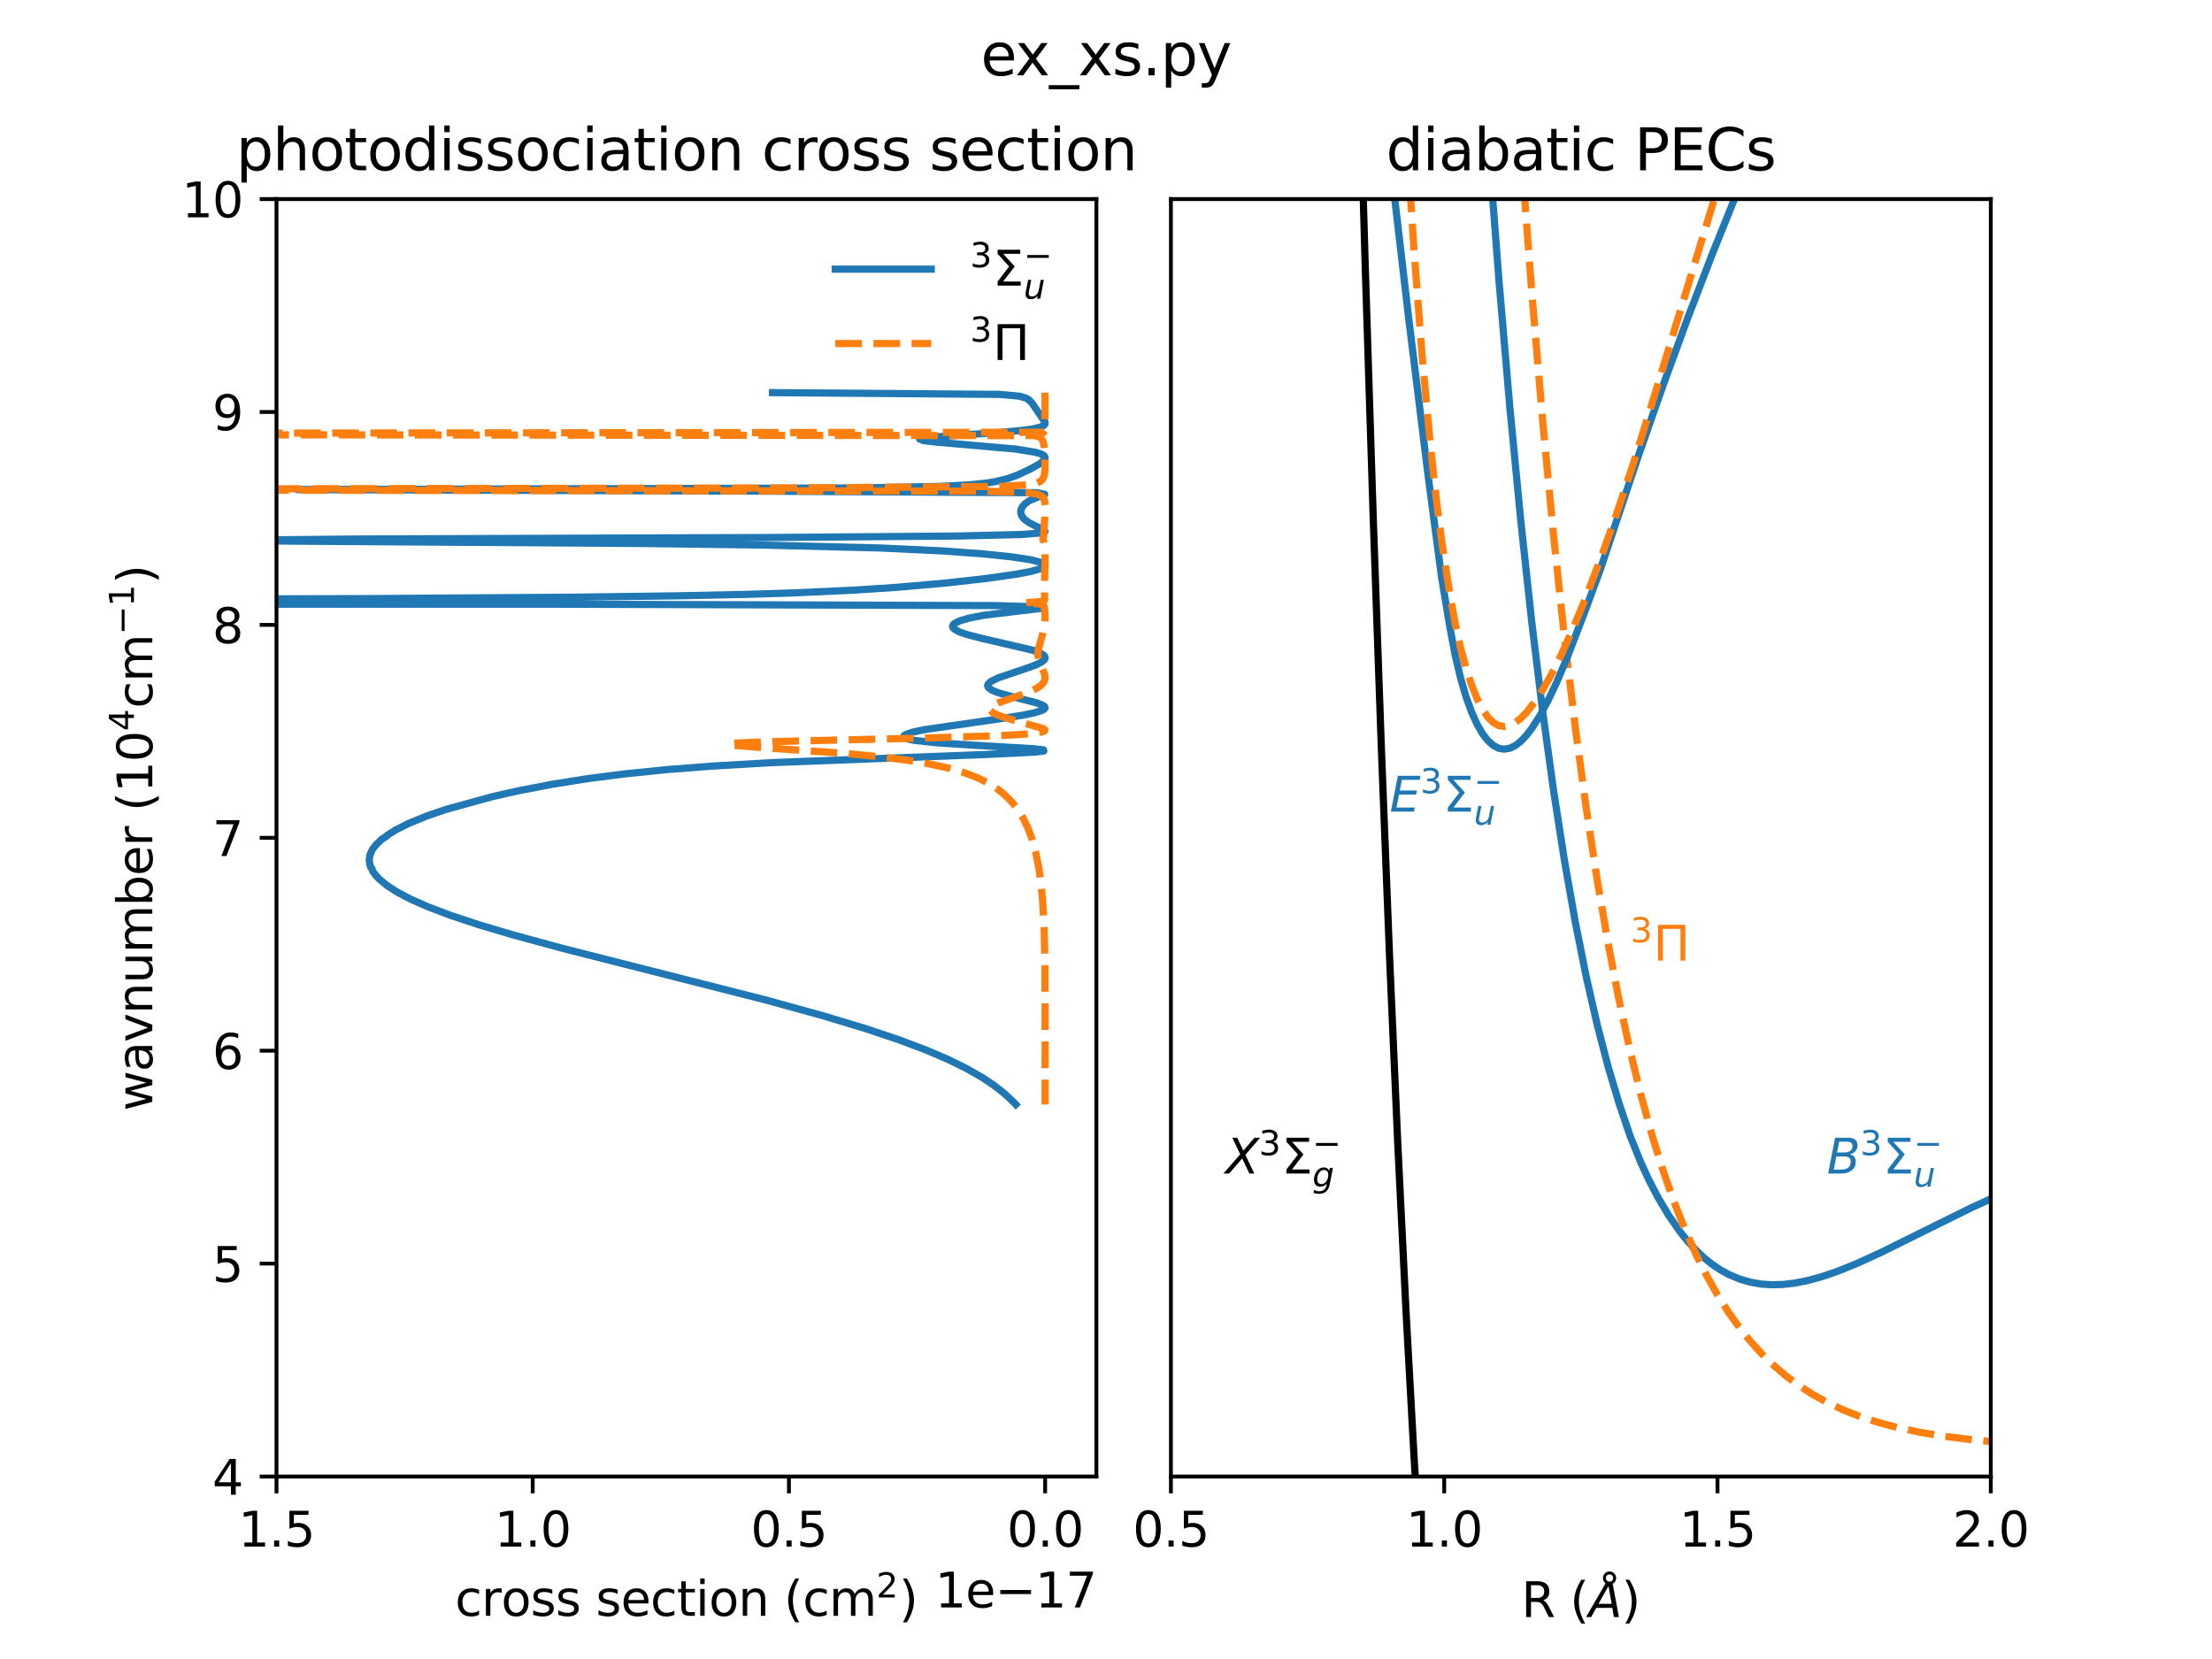 <?xml version="1.0" encoding="utf-8" standalone="no"?>
<!DOCTYPE svg PUBLIC "-//W3C//DTD SVG 1.1//EN"
  "http://www.w3.org/Graphics/SVG/1.1/DTD/svg11.dtd">
<svg xmlns:xlink="http://www.w3.org/1999/xlink" width="460.8pt" height="345.6pt" viewBox="0 0 460.8 345.6" xmlns="http://www.w3.org/2000/svg" version="1.1">
 <defs>
  <style type="text/css">*{stroke-linejoin: round; stroke-linecap: butt}</style>
 </defs>
 <g id="figure_1">
  <g id="patch_1">
   <path d="M 0 345.6 
L 460.8 345.6 
L 460.8 0 
L 0 0 
z
" style="fill: #ffffff"/>
  </g>
  <g id="axes_1">
   <g id="patch_2">
    <path d="M 57.6 307.584 
L 228.397 307.584 
L 228.397 41.472 
L 57.6 41.472 
z
" style="fill: #ffffff"/>
   </g>
   <g id="matplotlib.axis_1">
    <g id="xtick_1">
     <g id="line2d_1">
      <defs>
       <path id="m2e2ec212e7" d="M 0 0 
L 0 3.5 
" style="stroke: #000000; stroke-width: 0.8"/>
      </defs>
      <g>
       <use xlink:href="#m2e2ec212e7" x="217.722" y="307.584" style="stroke: #000000; stroke-width: 0.8"/>
      </g>
     </g>
     <g id="text_1">
      <!-- 0.0 -->
      <g transform="translate(209.77 322.182)scale(0.1 -0.1)">
       <defs>
        <path id="DejaVuSans-30" d="M 2034 4250 
Q 1547 4250 1301 3770 
Q 1056 3291 1056 2328 
Q 1056 1369 1301 889 
Q 1547 409 2034 409 
Q 2525 409 2770 889 
Q 3016 1369 3016 2328 
Q 3016 3291 2770 3770 
Q 2525 4250 2034 4250 
z
M 2034 4750 
Q 2819 4750 3233 4129 
Q 3647 3509 3647 2328 
Q 3647 1150 3233 529 
Q 2819 -91 2034 -91 
Q 1250 -91 836 529 
Q 422 1150 422 2328 
Q 422 3509 836 4129 
Q 1250 4750 2034 4750 
z
" transform="scale(0.016)"/>
        <path id="DejaVuSans-2e" d="M 684 794 
L 1344 794 
L 1344 0 
L 684 0 
L 684 794 
z
" transform="scale(0.016)"/>
       </defs>
       <use xlink:href="#DejaVuSans-30"/>
       <use xlink:href="#DejaVuSans-2e" x="63.623"/>
       <use xlink:href="#DejaVuSans-30" x="95.41"/>
      </g>
     </g>
    </g>
    <g id="xtick_2">
     <g id="line2d_2">
      <g>
       <use xlink:href="#m2e2ec212e7" x="164.348" y="307.584" style="stroke: #000000; stroke-width: 0.8"/>
      </g>
     </g>
     <g id="text_2">
      <!-- 0.5 -->
      <g transform="translate(156.396 322.182)scale(0.1 -0.1)">
       <defs>
        <path id="DejaVuSans-35" d="M 691 4666 
L 3169 4666 
L 3169 4134 
L 1269 4134 
L 1269 2991 
Q 1406 3038 1543 3061 
Q 1681 3084 1819 3084 
Q 2600 3084 3056 2656 
Q 3513 2228 3513 1497 
Q 3513 744 3044 326 
Q 2575 -91 1722 -91 
Q 1428 -91 1123 -41 
Q 819 9 494 109 
L 494 744 
Q 775 591 1075 516 
Q 1375 441 1709 441 
Q 2250 441 2565 725 
Q 2881 1009 2881 1497 
Q 2881 1984 2565 2268 
Q 2250 2553 1709 2553 
Q 1456 2553 1204 2497 
Q 953 2441 691 2322 
L 691 4666 
z
" transform="scale(0.016)"/>
       </defs>
       <use xlink:href="#DejaVuSans-30"/>
       <use xlink:href="#DejaVuSans-2e" x="63.623"/>
       <use xlink:href="#DejaVuSans-35" x="95.41"/>
      </g>
     </g>
    </g>
    <g id="xtick_3">
     <g id="line2d_3">
      <g>
       <use xlink:href="#m2e2ec212e7" x="110.974" y="307.584" style="stroke: #000000; stroke-width: 0.8"/>
      </g>
     </g>
     <g id="text_3">
      <!-- 1.0 -->
      <g transform="translate(103.022 322.182)scale(0.1 -0.1)">
       <defs>
        <path id="DejaVuSans-31" d="M 794 531 
L 1825 531 
L 1825 4091 
L 703 3866 
L 703 4441 
L 1819 4666 
L 2450 4666 
L 2450 531 
L 3481 531 
L 3481 0 
L 794 0 
L 794 531 
z
" transform="scale(0.016)"/>
       </defs>
       <use xlink:href="#DejaVuSans-31"/>
       <use xlink:href="#DejaVuSans-2e" x="63.623"/>
       <use xlink:href="#DejaVuSans-30" x="95.41"/>
      </g>
     </g>
    </g>
    <g id="xtick_4">
     <g id="line2d_4">
      <g>
       <use xlink:href="#m2e2ec212e7" x="57.6" y="307.584" style="stroke: #000000; stroke-width: 0.8"/>
      </g>
     </g>
     <g id="text_4">
      <!-- 1.5 -->
      <g transform="translate(49.648 322.182)scale(0.1 -0.1)">
       <use xlink:href="#DejaVuSans-31"/>
       <use xlink:href="#DejaVuSans-2e" x="63.623"/>
       <use xlink:href="#DejaVuSans-35" x="95.41"/>
      </g>
     </g>
    </g>
    <g id="text_5">
     <!-- cross section (cm$^{2}$) -->
     <g transform="translate(94.798 336.682)scale(0.1 -0.1)">
      <defs>
       <path id="DejaVuSans-63" d="M 3122 3366 
L 3122 2828 
Q 2878 2963 2633 3030 
Q 2388 3097 2138 3097 
Q 1578 3097 1268 2742 
Q 959 2388 959 1747 
Q 959 1106 1268 751 
Q 1578 397 2138 397 
Q 2388 397 2633 464 
Q 2878 531 3122 666 
L 3122 134 
Q 2881 22 2623 -34 
Q 2366 -91 2075 -91 
Q 1284 -91 818 406 
Q 353 903 353 1747 
Q 353 2603 823 3093 
Q 1294 3584 2113 3584 
Q 2378 3584 2631 3529 
Q 2884 3475 3122 3366 
z
" transform="scale(0.016)"/>
       <path id="DejaVuSans-72" d="M 2631 2963 
Q 2534 3019 2420 3045 
Q 2306 3072 2169 3072 
Q 1681 3072 1420 2755 
Q 1159 2438 1159 1844 
L 1159 0 
L 581 0 
L 581 3500 
L 1159 3500 
L 1159 2956 
Q 1341 3275 1631 3429 
Q 1922 3584 2338 3584 
Q 2397 3584 2469 3576 
Q 2541 3569 2628 3553 
L 2631 2963 
z
" transform="scale(0.016)"/>
       <path id="DejaVuSans-6f" d="M 1959 3097 
Q 1497 3097 1228 2736 
Q 959 2375 959 1747 
Q 959 1119 1226 758 
Q 1494 397 1959 397 
Q 2419 397 2687 759 
Q 2956 1122 2956 1747 
Q 2956 2369 2687 2733 
Q 2419 3097 1959 3097 
z
M 1959 3584 
Q 2709 3584 3137 3096 
Q 3566 2609 3566 1747 
Q 3566 888 3137 398 
Q 2709 -91 1959 -91 
Q 1206 -91 779 398 
Q 353 888 353 1747 
Q 353 2609 779 3096 
Q 1206 3584 1959 3584 
z
" transform="scale(0.016)"/>
       <path id="DejaVuSans-73" d="M 2834 3397 
L 2834 2853 
Q 2591 2978 2328 3040 
Q 2066 3103 1784 3103 
Q 1356 3103 1142 2972 
Q 928 2841 928 2578 
Q 928 2378 1081 2264 
Q 1234 2150 1697 2047 
L 1894 2003 
Q 2506 1872 2764 1633 
Q 3022 1394 3022 966 
Q 3022 478 2636 193 
Q 2250 -91 1575 -91 
Q 1294 -91 989 -36 
Q 684 19 347 128 
L 347 722 
Q 666 556 975 473 
Q 1284 391 1588 391 
Q 1994 391 2212 530 
Q 2431 669 2431 922 
Q 2431 1156 2273 1281 
Q 2116 1406 1581 1522 
L 1381 1569 
Q 847 1681 609 1914 
Q 372 2147 372 2553 
Q 372 3047 722 3315 
Q 1072 3584 1716 3584 
Q 2034 3584 2315 3537 
Q 2597 3491 2834 3397 
z
" transform="scale(0.016)"/>
       <path id="DejaVuSans-20" transform="scale(0.016)"/>
       <path id="DejaVuSans-65" d="M 3597 1894 
L 3597 1613 
L 953 1613 
Q 991 1019 1311 708 
Q 1631 397 2203 397 
Q 2534 397 2845 478 
Q 3156 559 3463 722 
L 3463 178 
Q 3153 47 2828 -22 
Q 2503 -91 2169 -91 
Q 1331 -91 842 396 
Q 353 884 353 1716 
Q 353 2575 817 3079 
Q 1281 3584 2069 3584 
Q 2775 3584 3186 3129 
Q 3597 2675 3597 1894 
z
M 3022 2063 
Q 3016 2534 2758 2815 
Q 2500 3097 2075 3097 
Q 1594 3097 1305 2825 
Q 1016 2553 972 2059 
L 3022 2063 
z
" transform="scale(0.016)"/>
       <path id="DejaVuSans-74" d="M 1172 4494 
L 1172 3500 
L 2356 3500 
L 2356 3053 
L 1172 3053 
L 1172 1153 
Q 1172 725 1289 603 
Q 1406 481 1766 481 
L 2356 481 
L 2356 0 
L 1766 0 
Q 1100 0 847 248 
Q 594 497 594 1153 
L 594 3053 
L 172 3053 
L 172 3500 
L 594 3500 
L 594 4494 
L 1172 4494 
z
" transform="scale(0.016)"/>
       <path id="DejaVuSans-69" d="M 603 3500 
L 1178 3500 
L 1178 0 
L 603 0 
L 603 3500 
z
M 603 4863 
L 1178 4863 
L 1178 4134 
L 603 4134 
L 603 4863 
z
" transform="scale(0.016)"/>
       <path id="DejaVuSans-6e" d="M 3513 2113 
L 3513 0 
L 2938 0 
L 2938 2094 
Q 2938 2591 2744 2837 
Q 2550 3084 2163 3084 
Q 1697 3084 1428 2787 
Q 1159 2491 1159 1978 
L 1159 0 
L 581 0 
L 581 3500 
L 1159 3500 
L 1159 2956 
Q 1366 3272 1645 3428 
Q 1925 3584 2291 3584 
Q 2894 3584 3203 3211 
Q 3513 2838 3513 2113 
z
" transform="scale(0.016)"/>
       <path id="DejaVuSans-28" d="M 1984 4856 
Q 1566 4138 1362 3434 
Q 1159 2731 1159 2009 
Q 1159 1288 1364 580 
Q 1569 -128 1984 -844 
L 1484 -844 
Q 1016 -109 783 600 
Q 550 1309 550 2009 
Q 550 2706 781 3412 
Q 1013 4119 1484 4856 
L 1984 4856 
z
" transform="scale(0.016)"/>
       <path id="DejaVuSans-6d" d="M 3328 2828 
Q 3544 3216 3844 3400 
Q 4144 3584 4550 3584 
Q 5097 3584 5394 3201 
Q 5691 2819 5691 2113 
L 5691 0 
L 5113 0 
L 5113 2094 
Q 5113 2597 4934 2840 
Q 4756 3084 4391 3084 
Q 3944 3084 3684 2787 
Q 3425 2491 3425 1978 
L 3425 0 
L 2847 0 
L 2847 2094 
Q 2847 2600 2669 2842 
Q 2491 3084 2119 3084 
Q 1678 3084 1418 2786 
Q 1159 2488 1159 1978 
L 1159 0 
L 581 0 
L 581 3500 
L 1159 3500 
L 1159 2956 
Q 1356 3278 1631 3431 
Q 1906 3584 2284 3584 
Q 2666 3584 2933 3390 
Q 3200 3197 3328 2828 
z
" transform="scale(0.016)"/>
       <path id="DejaVuSans-32" d="M 1228 531 
L 3431 531 
L 3431 0 
L 469 0 
L 469 531 
Q 828 903 1448 1529 
Q 2069 2156 2228 2338 
Q 2531 2678 2651 2914 
Q 2772 3150 2772 3378 
Q 2772 3750 2511 3984 
Q 2250 4219 1831 4219 
Q 1534 4219 1204 4116 
Q 875 4013 500 3803 
L 500 4441 
Q 881 4594 1212 4672 
Q 1544 4750 1819 4750 
Q 2544 4750 2975 4387 
Q 3406 4025 3406 3419 
Q 3406 3131 3298 2873 
Q 3191 2616 2906 2266 
Q 2828 2175 2409 1742 
Q 1991 1309 1228 531 
z
" transform="scale(0.016)"/>
       <path id="DejaVuSans-29" d="M 513 4856 
L 1013 4856 
Q 1481 4119 1714 3412 
Q 1947 2706 1947 2009 
Q 1947 1309 1714 600 
Q 1481 -109 1013 -844 
L 513 -844 
Q 928 -128 1133 580 
Q 1338 1288 1338 2009 
Q 1338 2731 1133 3434 
Q 928 4138 513 4856 
z
" transform="scale(0.016)"/>
      </defs>
      <use xlink:href="#DejaVuSans-63" transform="translate(0 0.766)"/>
      <use xlink:href="#DejaVuSans-72" transform="translate(54.98 0.766)"/>
      <use xlink:href="#DejaVuSans-6f" transform="translate(96.094 0.766)"/>
      <use xlink:href="#DejaVuSans-73" transform="translate(157.275 0.766)"/>
      <use xlink:href="#DejaVuSans-73" transform="translate(209.375 0.766)"/>
      <use xlink:href="#DejaVuSans-20" transform="translate(261.475 0.766)"/>
      <use xlink:href="#DejaVuSans-73" transform="translate(293.262 0.766)"/>
      <use xlink:href="#DejaVuSans-65" transform="translate(345.361 0.766)"/>
      <use xlink:href="#DejaVuSans-63" transform="translate(406.885 0.766)"/>
      <use xlink:href="#DejaVuSans-74" transform="translate(461.865 0.766)"/>
      <use xlink:href="#DejaVuSans-69" transform="translate(501.074 0.766)"/>
      <use xlink:href="#DejaVuSans-6f" transform="translate(528.857 0.766)"/>
      <use xlink:href="#DejaVuSans-6e" transform="translate(590.039 0.766)"/>
      <use xlink:href="#DejaVuSans-20" transform="translate(653.418 0.766)"/>
      <use xlink:href="#DejaVuSans-28" transform="translate(685.205 0.766)"/>
      <use xlink:href="#DejaVuSans-63" transform="translate(724.219 0.766)"/>
      <use xlink:href="#DejaVuSans-6d" transform="translate(779.199 0.766)"/>
      <use xlink:href="#DejaVuSans-32" transform="translate(877.568 39.047)scale(0.7)"/>
      <use xlink:href="#DejaVuSans-29" transform="translate(924.839 0.766)"/>
     </g>
    </g>
    <g id="text_6">
     <!-- 1e−17 -->
     <g transform="translate(194.776 334.861)scale(0.1 -0.1)">
      <defs>
       <path id="DejaVuSans-2212" d="M 678 2272 
L 4684 2272 
L 4684 1741 
L 678 1741 
L 678 2272 
z
" transform="scale(0.016)"/>
       <path id="DejaVuSans-37" d="M 525 4666 
L 3525 4666 
L 3525 4397 
L 1831 0 
L 1172 0 
L 2766 4134 
L 525 4134 
L 525 4666 
z
" transform="scale(0.016)"/>
      </defs>
      <use xlink:href="#DejaVuSans-31"/>
      <use xlink:href="#DejaVuSans-65" x="63.623"/>
      <use xlink:href="#DejaVuSans-2212" x="125.146"/>
      <use xlink:href="#DejaVuSans-31" x="208.936"/>
      <use xlink:href="#DejaVuSans-37" x="272.559"/>
     </g>
    </g>
   </g>
   <g id="matplotlib.axis_2">
    <g id="ytick_1">
     <g id="line2d_5">
      <defs>
       <path id="m009e101772" d="M 0 0 
L -3.5 0 
" style="stroke: #000000; stroke-width: 0.8"/>
      </defs>
      <g>
       <use xlink:href="#m009e101772" x="57.6" y="307.584" style="stroke: #000000; stroke-width: 0.8"/>
      </g>
     </g>
     <g id="text_7">
      <!-- 4 -->
      <g transform="translate(44.237 311.383)scale(0.1 -0.1)">
       <defs>
        <path id="DejaVuSans-34" d="M 2419 4116 
L 825 1625 
L 2419 1625 
L 2419 4116 
z
M 2253 4666 
L 3047 4666 
L 3047 1625 
L 3713 1625 
L 3713 1100 
L 3047 1100 
L 3047 0 
L 2419 0 
L 2419 1100 
L 313 1100 
L 313 1709 
L 2253 4666 
z
" transform="scale(0.016)"/>
       </defs>
       <use xlink:href="#DejaVuSans-34"/>
      </g>
     </g>
    </g>
    <g id="ytick_2">
     <g id="line2d_6">
      <g>
       <use xlink:href="#m009e101772" x="57.6" y="263.232" style="stroke: #000000; stroke-width: 0.8"/>
      </g>
     </g>
     <g id="text_8">
      <!-- 5 -->
      <g transform="translate(44.237 267.031)scale(0.1 -0.1)">
       <use xlink:href="#DejaVuSans-35"/>
      </g>
     </g>
    </g>
    <g id="ytick_3">
     <g id="line2d_7">
      <g>
       <use xlink:href="#m009e101772" x="57.6" y="218.88" style="stroke: #000000; stroke-width: 0.8"/>
      </g>
     </g>
     <g id="text_9">
      <!-- 6 -->
      <g transform="translate(44.237 222.679)scale(0.1 -0.1)">
       <defs>
        <path id="DejaVuSans-36" d="M 2113 2584 
Q 1688 2584 1439 2293 
Q 1191 2003 1191 1497 
Q 1191 994 1439 701 
Q 1688 409 2113 409 
Q 2538 409 2786 701 
Q 3034 994 3034 1497 
Q 3034 2003 2786 2293 
Q 2538 2584 2113 2584 
z
M 3366 4563 
L 3366 3988 
Q 3128 4100 2886 4159 
Q 2644 4219 2406 4219 
Q 1781 4219 1451 3797 
Q 1122 3375 1075 2522 
Q 1259 2794 1537 2939 
Q 1816 3084 2150 3084 
Q 2853 3084 3261 2657 
Q 3669 2231 3669 1497 
Q 3669 778 3244 343 
Q 2819 -91 2113 -91 
Q 1303 -91 875 529 
Q 447 1150 447 2328 
Q 447 3434 972 4092 
Q 1497 4750 2381 4750 
Q 2619 4750 2861 4703 
Q 3103 4656 3366 4563 
z
" transform="scale(0.016)"/>
       </defs>
       <use xlink:href="#DejaVuSans-36"/>
      </g>
     </g>
    </g>
    <g id="ytick_4">
     <g id="line2d_8">
      <g>
       <use xlink:href="#m009e101772" x="57.6" y="174.528" style="stroke: #000000; stroke-width: 0.8"/>
      </g>
     </g>
     <g id="text_10">
      <!-- 7 -->
      <g transform="translate(44.237 178.327)scale(0.1 -0.1)">
       <use xlink:href="#DejaVuSans-37"/>
      </g>
     </g>
    </g>
    <g id="ytick_5">
     <g id="line2d_9">
      <g>
       <use xlink:href="#m009e101772" x="57.6" y="130.176" style="stroke: #000000; stroke-width: 0.8"/>
      </g>
     </g>
     <g id="text_11">
      <!-- 8 -->
      <g transform="translate(44.237 133.975)scale(0.1 -0.1)">
       <defs>
        <path id="DejaVuSans-38" d="M 2034 2216 
Q 1584 2216 1326 1975 
Q 1069 1734 1069 1313 
Q 1069 891 1326 650 
Q 1584 409 2034 409 
Q 2484 409 2743 651 
Q 3003 894 3003 1313 
Q 3003 1734 2745 1975 
Q 2488 2216 2034 2216 
z
M 1403 2484 
Q 997 2584 770 2862 
Q 544 3141 544 3541 
Q 544 4100 942 4425 
Q 1341 4750 2034 4750 
Q 2731 4750 3128 4425 
Q 3525 4100 3525 3541 
Q 3525 3141 3298 2862 
Q 3072 2584 2669 2484 
Q 3125 2378 3379 2068 
Q 3634 1759 3634 1313 
Q 3634 634 3220 271 
Q 2806 -91 2034 -91 
Q 1263 -91 848 271 
Q 434 634 434 1313 
Q 434 1759 690 2068 
Q 947 2378 1403 2484 
z
M 1172 3481 
Q 1172 3119 1398 2916 
Q 1625 2713 2034 2713 
Q 2441 2713 2670 2916 
Q 2900 3119 2900 3481 
Q 2900 3844 2670 4047 
Q 2441 4250 2034 4250 
Q 1625 4250 1398 4047 
Q 1172 3844 1172 3481 
z
" transform="scale(0.016)"/>
       </defs>
       <use xlink:href="#DejaVuSans-38"/>
      </g>
     </g>
    </g>
    <g id="ytick_6">
     <g id="line2d_10">
      <g>
       <use xlink:href="#m009e101772" x="57.6" y="85.824" style="stroke: #000000; stroke-width: 0.8"/>
      </g>
     </g>
     <g id="text_12">
      <!-- 9 -->
      <g transform="translate(44.237 89.623)scale(0.1 -0.1)">
       <defs>
        <path id="DejaVuSans-39" d="M 703 97 
L 703 672 
Q 941 559 1184 500 
Q 1428 441 1663 441 
Q 2288 441 2617 861 
Q 2947 1281 2994 2138 
Q 2813 1869 2534 1725 
Q 2256 1581 1919 1581 
Q 1219 1581 811 2004 
Q 403 2428 403 3163 
Q 403 3881 828 4315 
Q 1253 4750 1959 4750 
Q 2769 4750 3195 4129 
Q 3622 3509 3622 2328 
Q 3622 1225 3098 567 
Q 2575 -91 1691 -91 
Q 1453 -91 1209 -44 
Q 966 3 703 97 
z
M 1959 2075 
Q 2384 2075 2632 2365 
Q 2881 2656 2881 3163 
Q 2881 3666 2632 3958 
Q 2384 4250 1959 4250 
Q 1534 4250 1286 3958 
Q 1038 3666 1038 3163 
Q 1038 2656 1286 2365 
Q 1534 2075 1959 2075 
z
" transform="scale(0.016)"/>
       </defs>
       <use xlink:href="#DejaVuSans-39"/>
      </g>
     </g>
    </g>
    <g id="ytick_7">
     <g id="line2d_11">
      <g>
       <use xlink:href="#m009e101772" x="57.6" y="41.472" style="stroke: #000000; stroke-width: 0.8"/>
      </g>
     </g>
     <g id="text_13">
      <!-- 10 -->
      <g transform="translate(37.875 45.271)scale(0.1 -0.1)">
       <use xlink:href="#DejaVuSans-31"/>
       <use xlink:href="#DejaVuSans-30" x="63.623"/>
      </g>
     </g>
    </g>
    <g id="text_14">
     <!-- wavnumber ($10^4$cm$^{-1}$) -->
     <g transform="translate(31.795 231.428)rotate(-90)scale(0.1 -0.1)">
      <defs>
       <path id="DejaVuSans-77" d="M 269 3500 
L 844 3500 
L 1563 769 
L 2278 3500 
L 2956 3500 
L 3675 769 
L 4391 3500 
L 4966 3500 
L 4050 0 
L 3372 0 
L 2619 2869 
L 1863 0 
L 1184 0 
L 269 3500 
z
" transform="scale(0.016)"/>
       <path id="DejaVuSans-61" d="M 2194 1759 
Q 1497 1759 1228 1600 
Q 959 1441 959 1056 
Q 959 750 1161 570 
Q 1363 391 1709 391 
Q 2188 391 2477 730 
Q 2766 1069 2766 1631 
L 2766 1759 
L 2194 1759 
z
M 3341 1997 
L 3341 0 
L 2766 0 
L 2766 531 
Q 2569 213 2275 61 
Q 1981 -91 1556 -91 
Q 1019 -91 701 211 
Q 384 513 384 1019 
Q 384 1609 779 1909 
Q 1175 2209 1959 2209 
L 2766 2209 
L 2766 2266 
Q 2766 2663 2505 2880 
Q 2244 3097 1772 3097 
Q 1472 3097 1187 3025 
Q 903 2953 641 2809 
L 641 3341 
Q 956 3463 1253 3523 
Q 1550 3584 1831 3584 
Q 2591 3584 2966 3190 
Q 3341 2797 3341 1997 
z
" transform="scale(0.016)"/>
       <path id="DejaVuSans-76" d="M 191 3500 
L 800 3500 
L 1894 563 
L 2988 3500 
L 3597 3500 
L 2284 0 
L 1503 0 
L 191 3500 
z
" transform="scale(0.016)"/>
       <path id="DejaVuSans-75" d="M 544 1381 
L 544 3500 
L 1119 3500 
L 1119 1403 
Q 1119 906 1312 657 
Q 1506 409 1894 409 
Q 2359 409 2629 706 
Q 2900 1003 2900 1516 
L 2900 3500 
L 3475 3500 
L 3475 0 
L 2900 0 
L 2900 538 
Q 2691 219 2414 64 
Q 2138 -91 1772 -91 
Q 1169 -91 856 284 
Q 544 659 544 1381 
z
M 1991 3584 
L 1991 3584 
z
" transform="scale(0.016)"/>
       <path id="DejaVuSans-62" d="M 3116 1747 
Q 3116 2381 2855 2742 
Q 2594 3103 2138 3103 
Q 1681 3103 1420 2742 
Q 1159 2381 1159 1747 
Q 1159 1113 1420 752 
Q 1681 391 2138 391 
Q 2594 391 2855 752 
Q 3116 1113 3116 1747 
z
M 1159 2969 
Q 1341 3281 1617 3432 
Q 1894 3584 2278 3584 
Q 2916 3584 3314 3078 
Q 3713 2572 3713 1747 
Q 3713 922 3314 415 
Q 2916 -91 2278 -91 
Q 1894 -91 1617 61 
Q 1341 213 1159 525 
L 1159 0 
L 581 0 
L 581 4863 
L 1159 4863 
L 1159 2969 
z
" transform="scale(0.016)"/>
      </defs>
      <use xlink:href="#DejaVuSans-77" transform="translate(0 0.684)"/>
      <use xlink:href="#DejaVuSans-61" transform="translate(81.787 0.684)"/>
      <use xlink:href="#DejaVuSans-76" transform="translate(143.066 0.684)"/>
      <use xlink:href="#DejaVuSans-6e" transform="translate(202.246 0.684)"/>
      <use xlink:href="#DejaVuSans-75" transform="translate(265.625 0.684)"/>
      <use xlink:href="#DejaVuSans-6d" transform="translate(329.004 0.684)"/>
      <use xlink:href="#DejaVuSans-62" transform="translate(426.416 0.684)"/>
      <use xlink:href="#DejaVuSans-65" transform="translate(489.893 0.684)"/>
      <use xlink:href="#DejaVuSans-72" transform="translate(551.416 0.684)"/>
      <use xlink:href="#DejaVuSans-20" transform="translate(592.529 0.684)"/>
      <use xlink:href="#DejaVuSans-28" transform="translate(624.316 0.684)"/>
      <use xlink:href="#DejaVuSans-31" transform="translate(663.33 0.684)"/>
      <use xlink:href="#DejaVuSans-30" transform="translate(726.953 0.684)"/>
      <use xlink:href="#DejaVuSans-34" transform="translate(791.533 38.966)scale(0.7)"/>
      <use xlink:href="#DejaVuSans-63" transform="translate(838.804 0.684)"/>
      <use xlink:href="#DejaVuSans-6d" transform="translate(893.784 0.684)"/>
      <use xlink:href="#DejaVuSans-2212" transform="translate(992.153 38.966)scale(0.7)"/>
      <use xlink:href="#DejaVuSans-31" transform="translate(1050.806 38.966)scale(0.7)"/>
      <use xlink:href="#DejaVuSans-29" transform="translate(1098.076 0.684)"/>
     </g>
    </g>
   </g>
   <g id="line2d_12">
    <path d="M 160.926 81.792 
L 208.162 82.158 
L 212.305 82.524 
L 213.627 82.889 
L 214.284 83.253 
L 214.997 83.979 
L 217.689 87.928 
L 217.701 88.284 
L 217.43 88.638 
L 216.68 88.992 
L 215.178 89.345 
L 212.594 89.698 
L 208.678 90.05 
L 193.526 91.102 
L 191.557 91.452 
L 192.433 91.801 
L 195.554 92.149 
L 211.502 93.536 
L 215.74 94.225 
L 216.857 94.569 
L 217.474 94.913 
L 217.71 95.256 
L 217.665 95.598 
L 217.421 95.939 
L 216.557 96.621 
L 214.782 97.638 
L 211.901 98.987 
L 210.048 99.658 
L 207.38 100.326 
L 205.307 100.659 
L 202.06 100.992 
L 195.834 101.324 
L 178.633 101.656 
L 61.955 101.987 
L 158.22 102.317 
L 216.157 102.647 
L 217.639 102.976 
L 214.441 104.288 
L 213.53 104.941 
L 212.963 105.591 
L 212.673 106.239 
L 212.64 106.885 
L 212.873 107.528 
L 213.4 108.17 
L 214.255 108.809 
L 215.455 109.446 
L 217.492 110.397 
L 217.708 110.714 
L 216.797 111.029 
L 212.78 111.344 
L 199.794 111.659 
L 160.337 111.973 
L 73.837 112.286 
L 42.139 112.599 
L 134.142 113.223 
L 158.366 113.535 
L 183.466 114.156 
L 196.509 114.775 
L 204.898 115.392 
L 210.77 116.007 
L 214.767 116.62 
L 217.058 117.231 
L 217.586 117.535 
L 217.717 117.84 
L 217.469 118.143 
L 216.866 118.447 
L 214.705 119.051 
L 211.471 119.654 
L 205.049 120.555 
L 197.019 121.451 
L 186.903 122.343 
L 177.943 122.935 
L 164.982 123.525 
L 155.414 123.819 
L 141.591 124.113 
L 119.363 124.407 
L 76.619 124.7 
L -1 124.903 
M -1 125.856 
L 115.707 125.866 
L 207.282 126.157 
L 217.446 126.447 
L 216.849 126.737 
L 204.882 128.178 
L 201.932 128.751 
L 199.955 129.322 
L 198.818 129.892 
L 198.534 130.176 
L 198.439 130.46 
L 198.52 130.743 
L 198.766 131.026 
L 199.747 131.59 
L 201.317 132.152 
L 204.543 132.992 
L 215.287 135.488 
L 216.714 136.038 
L 217.525 136.587 
L 217.694 136.86 
L 217.708 137.133 
L 217.577 137.406 
L 216.915 137.95 
L 215.811 138.492 
L 213.593 139.302 
L 208.021 141.178 
L 206.404 141.976 
L 205.84 142.506 
L 205.742 142.77 
L 205.779 143.034 
L 205.952 143.297 
L 206.731 143.823 
L 208.064 144.347 
L 210.895 145.13 
L 216.005 146.427 
L 217.289 146.943 
L 217.62 147.201 
L 217.709 147.458 
L 217.546 147.714 
L 217.123 147.971 
L 215.523 148.482 
L 213.039 148.992 
L 208.131 149.754 
L 192.454 152.019 
L 190.133 152.518 
L 188.671 153.016 
L 188.336 153.264 
L 188.292 153.512 
L 188.606 153.76 
L 189.339 154.007 
L 190.605 154.254 
L 195.219 154.746 
L 202.861 155.237 
L 215.3 155.971 
L 217.4 156.215 
L 217.451 156.459 
L 215.225 156.702 
L 205.025 157.187 
L 160.655 158.874 
L 148.331 159.592 
L 139.088 160.307 
L 129.758 161.255 
L 122.465 162.197 
L 115.096 163.368 
L 107.847 164.761 
L 102.731 165.913 
L 92.818 168.644 
L 88.888 169.992 
L 85.092 171.55 
L 82.465 172.874 
L 80.722 173.968 
L 80.523 174.186 
L 79.514 174.838 
L 78.19 176.134 
L 77.562 176.992 
L 77.086 178.058 
L 76.92 179.116 
L 77.056 180.167 
L 77.305 180.794 
L 77.517 181.003 
L 77.608 181.419 
L 78.189 182.248 
L 78.939 183.072 
L 80.669 184.504 
L 82.889 185.923 
L 85.586 187.328 
L 89.186 188.917 
L 93.85 190.685 
L 99.703 192.625 
L 106.771 194.73 
L 117.162 197.552 
L 133.065 201.593 
L 159.505 208.311 
L 171.28 211.552 
L 180.144 214.223 
L 187.012 216.517 
L 193.003 218.774 
L 197.446 220.677 
L 201.272 222.554 
L 204.522 224.404 
L 207.037 226.078 
L 209.151 227.73 
L 211.057 229.508 
L 211.61 230.095 
L 211.61 230.095 
" clip-path="url(#ped4983bdd5)" style="fill: none; stroke: #1f77b4; stroke-width: 1.5; stroke-linecap: square"/>
   </g>
   <g id="line2d_13">
    <path d="M 217.683 81.792 
L 217.705 83.253 
L 217.655 88.638 
L 217.721 89.698 
L 217.455 90.05 
L -1 90.286 
M -1 90.517 
L 215.522 90.752 
L 216.69 91.102 
L 217.031 91.452 
L 217.339 92.149 
L 217.545 93.19 
L 217.696 95.598 
L 217.688 97.976 
L 217.544 98.987 
L 217.293 99.658 
L 217.054 99.992 
L 216.65 100.326 
L 215.892 100.659 
L 214.17 100.992 
L 208.686 101.324 
L 165.017 101.656 
L -1 101.925 
M -1 102.038 
L 205.249 102.317 
L 214.101 102.647 
L 216.179 102.976 
L 216.961 103.305 
L 217.322 103.633 
L 217.613 104.288 
L 217.716 105.266 
L 217.645 107.849 
L 217.377 111.973 
L 217.227 112.286 
L 217.456 112.911 
L 217.637 113.846 
L 217.718 116.314 
L 217.616 120.555 
L 217.594 124.113 
L 217.624 124.992 
L 217.364 125.284 
L 213.375 125.575 
L 217.197 125.866 
L 217.459 126.157 
L 217.634 127.026 
L 217.711 128.751 
L 217.573 130.46 
L 217.181 132.152 
L 216.243 135.488 
L 216.223 136.587 
L 216.459 137.678 
L 217.031 139.033 
L 217.593 140.377 
L 217.714 141.178 
L 217.623 141.71 
L 217.35 142.241 
L 216.859 142.77 
L 216.121 143.297 
L 214.531 144.085 
L 211.663 145.13 
L 207.945 146.427 
L 206.908 146.943 
L 206.33 147.458 
L 206.239 147.714 
L 206.305 147.971 
L 206.851 148.482 
L 207.897 148.992 
L 210.217 149.754 
L 217.322 151.769 
L 217.666 152.019 
L 217.601 152.269 
L 216.926 152.518 
L 215.36 152.767 
L 212.524 153.016 
L 207.947 153.264 
L 192.109 153.76 
L 160.349 154.5 
L 154.126 154.746 
L 151.819 154.992 
L 152.494 155.237 
L 158.66 155.727 
L 176.026 156.945 
L 183.519 157.671 
L 189.2 158.394 
L 193.529 159.114 
L 197.83 160.069 
L 201.027 161.018 
L 203.488 161.962 
L 205.855 163.134 
L 207.698 164.298 
L 209.159 165.453 
L 210.785 167.057 
L 212.029 168.644 
L 213.142 170.439 
L 214.015 172.213 
L 214.941 174.621 
L 215.777 177.632 
L 216.438 181.003 
L 216.766 183.278 
L 217.194 187.527 
L 217.511 193.203 
L 217.683 200.866 
L 217.72 215.375 
L 217.716 230.095 
L 217.716 230.095 
" clip-path="url(#ped4983bdd5)" style="fill: none; stroke-dasharray: 5.55,2.4; stroke-dashoffset: 0; stroke: #ff7f0e; stroke-width: 1.5"/>
   </g>
   <g id="patch_3">
    <path d="M 57.6 307.584 
L 57.6 41.472 
" style="fill: none; stroke: #000000; stroke-width: 0.8; stroke-linejoin: miter; stroke-linecap: square"/>
   </g>
   <g id="patch_4">
    <path d="M 228.397 307.584 
L 228.397 41.472 
" style="fill: none; stroke: #000000; stroke-width: 0.8; stroke-linejoin: miter; stroke-linecap: square"/>
   </g>
   <g id="patch_5">
    <path d="M 57.6 307.584 
L 228.397 307.584 
" style="fill: none; stroke: #000000; stroke-width: 0.8; stroke-linejoin: miter; stroke-linecap: square"/>
   </g>
   <g id="patch_6">
    <path d="M 57.6 41.472 
L 228.397 41.472 
" style="fill: none; stroke: #000000; stroke-width: 0.8; stroke-linejoin: miter; stroke-linecap: square"/>
   </g>
   <g id="text_15">
    <!-- photodissociation cross section -->
    <g transform="translate(49.182 35.472)scale(0.12 -0.12)">
     <defs>
      <path id="DejaVuSans-70" d="M 1159 525 
L 1159 -1331 
L 581 -1331 
L 581 3500 
L 1159 3500 
L 1159 2969 
Q 1341 3281 1617 3432 
Q 1894 3584 2278 3584 
Q 2916 3584 3314 3078 
Q 3713 2572 3713 1747 
Q 3713 922 3314 415 
Q 2916 -91 2278 -91 
Q 1894 -91 1617 61 
Q 1341 213 1159 525 
z
M 3116 1747 
Q 3116 2381 2855 2742 
Q 2594 3103 2138 3103 
Q 1681 3103 1420 2742 
Q 1159 2381 1159 1747 
Q 1159 1113 1420 752 
Q 1681 391 2138 391 
Q 2594 391 2855 752 
Q 3116 1113 3116 1747 
z
" transform="scale(0.016)"/>
      <path id="DejaVuSans-68" d="M 3513 2113 
L 3513 0 
L 2938 0 
L 2938 2094 
Q 2938 2591 2744 2837 
Q 2550 3084 2163 3084 
Q 1697 3084 1428 2787 
Q 1159 2491 1159 1978 
L 1159 0 
L 581 0 
L 581 4863 
L 1159 4863 
L 1159 2956 
Q 1366 3272 1645 3428 
Q 1925 3584 2291 3584 
Q 2894 3584 3203 3211 
Q 3513 2838 3513 2113 
z
" transform="scale(0.016)"/>
      <path id="DejaVuSans-64" d="M 2906 2969 
L 2906 4863 
L 3481 4863 
L 3481 0 
L 2906 0 
L 2906 525 
Q 2725 213 2448 61 
Q 2172 -91 1784 -91 
Q 1150 -91 751 415 
Q 353 922 353 1747 
Q 353 2572 751 3078 
Q 1150 3584 1784 3584 
Q 2172 3584 2448 3432 
Q 2725 3281 2906 2969 
z
M 947 1747 
Q 947 1113 1208 752 
Q 1469 391 1925 391 
Q 2381 391 2643 752 
Q 2906 1113 2906 1747 
Q 2906 2381 2643 2742 
Q 2381 3103 1925 3103 
Q 1469 3103 1208 2742 
Q 947 2381 947 1747 
z
" transform="scale(0.016)"/>
     </defs>
     <use xlink:href="#DejaVuSans-70"/>
     <use xlink:href="#DejaVuSans-68" x="63.477"/>
     <use xlink:href="#DejaVuSans-6f" x="126.855"/>
     <use xlink:href="#DejaVuSans-74" x="188.037"/>
     <use xlink:href="#DejaVuSans-6f" x="227.246"/>
     <use xlink:href="#DejaVuSans-64" x="288.428"/>
     <use xlink:href="#DejaVuSans-69" x="351.904"/>
     <use xlink:href="#DejaVuSans-73" x="379.688"/>
     <use xlink:href="#DejaVuSans-73" x="431.787"/>
     <use xlink:href="#DejaVuSans-6f" x="483.887"/>
     <use xlink:href="#DejaVuSans-63" x="545.068"/>
     <use xlink:href="#DejaVuSans-69" x="600.049"/>
     <use xlink:href="#DejaVuSans-61" x="627.832"/>
     <use xlink:href="#DejaVuSans-74" x="689.111"/>
     <use xlink:href="#DejaVuSans-69" x="728.32"/>
     <use xlink:href="#DejaVuSans-6f" x="756.104"/>
     <use xlink:href="#DejaVuSans-6e" x="817.285"/>
     <use xlink:href="#DejaVuSans-20" x="880.664"/>
     <use xlink:href="#DejaVuSans-63" x="912.451"/>
     <use xlink:href="#DejaVuSans-72" x="967.432"/>
     <use xlink:href="#DejaVuSans-6f" x="1006.295"/>
     <use xlink:href="#DejaVuSans-73" x="1067.477"/>
     <use xlink:href="#DejaVuSans-73" x="1119.576"/>
     <use xlink:href="#DejaVuSans-20" x="1171.676"/>
     <use xlink:href="#DejaVuSans-73" x="1203.463"/>
     <use xlink:href="#DejaVuSans-65" x="1255.562"/>
     <use xlink:href="#DejaVuSans-63" x="1317.086"/>
     <use xlink:href="#DejaVuSans-74" x="1372.066"/>
     <use xlink:href="#DejaVuSans-69" x="1411.275"/>
     <use xlink:href="#DejaVuSans-6f" x="1439.059"/>
     <use xlink:href="#DejaVuSans-6e" x="1500.24"/>
    </g>
   </g>
   <g id="legend_1">
    <g id="line2d_14">
     <path d="M 173.997 56.072 
L 183.997 56.072 
L 193.997 56.072 
" style="fill: none; stroke: #1f77b4; stroke-width: 1.5; stroke-linecap: square"/>
    </g>
    <g id="text_16">
     <!-- $^{3}\Sigma_{u}^{-}$ -->
     <g transform="translate(201.997 59.572)scale(0.1 -0.1)">
      <defs>
       <path id="DejaVuSans-33" d="M 2597 2516 
Q 3050 2419 3304 2112 
Q 3559 1806 3559 1356 
Q 3559 666 3084 287 
Q 2609 -91 1734 -91 
Q 1441 -91 1130 -33 
Q 819 25 488 141 
L 488 750 
Q 750 597 1062 519 
Q 1375 441 1716 441 
Q 2309 441 2620 675 
Q 2931 909 2931 1356 
Q 2931 1769 2642 2001 
Q 2353 2234 1838 2234 
L 1294 2234 
L 1294 2753 
L 1863 2753 
Q 2328 2753 2575 2939 
Q 2822 3125 2822 3475 
Q 2822 3834 2567 4026 
Q 2313 4219 1838 4219 
Q 1578 4219 1281 4162 
Q 984 4106 628 3988 
L 628 4550 
Q 988 4650 1302 4700 
Q 1616 4750 1894 4750 
Q 2613 4750 3031 4423 
Q 3450 4097 3450 3541 
Q 3450 3153 3228 2886 
Q 3006 2619 2597 2516 
z
" transform="scale(0.016)"/>
       <path id="DejaVuSans-3a3" d="M 1353 531 
L 3634 531 
L 3634 0 
L 628 0 
L 628 531 
L 2125 2481 
L 628 4134 
L 628 4666 
L 3578 4666 
L 3578 4134 
L 1353 4134 
L 2850 2494 
L 1353 531 
z
" transform="scale(0.016)"/>
       <path id="DejaVuSans-Oblique-75" d="M 428 1388 
L 838 3500 
L 1416 3500 
L 1006 1409 
Q 975 1256 961 1147 
Q 947 1038 947 966 
Q 947 700 1109 554 
Q 1272 409 1569 409 
Q 2031 409 2368 721 
Q 2706 1034 2809 1563 
L 3194 3500 
L 3769 3500 
L 3091 0 
L 2516 0 
L 2631 550 
Q 2388 244 2052 76 
Q 1716 -91 1338 -91 
Q 878 -91 622 161 
Q 366 413 366 863 
Q 366 956 381 1097 
Q 397 1238 428 1388 
z
" transform="scale(0.016)"/>
      </defs>
      <use xlink:href="#DejaVuSans-33" transform="translate(0.957 39.047)scale(0.7)"/>
      <use xlink:href="#DejaVuSans-3a3" transform="translate(48.228 0.766)"/>
      <use xlink:href="#DejaVuSans-2212" transform="translate(112.368 39.047)scale(0.7)"/>
      <use xlink:href="#DejaVuSans-Oblique-75" transform="translate(112.368 -26.578)scale(0.7)"/>
     </g>
    </g>
    <g id="line2d_15">
     <path d="M 173.997 71.57 
L 183.997 71.57 
L 193.997 71.57 
" style="fill: none; stroke-dasharray: 5.55,2.4; stroke-dashoffset: 0; stroke: #ff7f0e; stroke-width: 1.5"/>
    </g>
    <g id="text_17">
     <!-- $^{3}\Pi$ -->
     <g transform="translate(201.997 75.07)scale(0.1 -0.1)">
      <defs>
       <path id="DejaVuSans-3a0" d="M 4184 4666 
L 4184 0 
L 3553 0 
L 3553 4134 
L 1259 4134 
L 1259 0 
L 628 0 
L 628 4666 
L 4184 4666 
z
" transform="scale(0.016)"/>
      </defs>
      <use xlink:href="#DejaVuSans-33" transform="translate(0.957 39.047)scale(0.7)"/>
      <use xlink:href="#DejaVuSans-3a0" transform="translate(48.228 0.766)"/>
     </g>
    </g>
   </g>
  </g>
  <g id="axes_2">
   <g id="patch_7">
    <path d="M 243.923 307.584 
L 414.72 307.584 
L 414.72 41.472 
L 243.923 41.472 
z
" style="fill: #ffffff"/>
   </g>
   <g id="matplotlib.axis_3">
    <g id="xtick_5">
     <g id="line2d_16">
      <g>
       <use xlink:href="#m2e2ec212e7" x="243.923" y="307.584" style="stroke: #000000; stroke-width: 0.8"/>
      </g>
     </g>
     <g id="text_18">
      <!-- 0.5 -->
      <g transform="translate(235.972 322.182)scale(0.1 -0.1)">
       <use xlink:href="#DejaVuSans-30"/>
       <use xlink:href="#DejaVuSans-2e" x="63.623"/>
       <use xlink:href="#DejaVuSans-35" x="95.41"/>
      </g>
     </g>
    </g>
    <g id="xtick_6">
     <g id="line2d_17">
      <g>
       <use xlink:href="#m2e2ec212e7" x="300.856" y="307.584" style="stroke: #000000; stroke-width: 0.8"/>
      </g>
     </g>
     <g id="text_19">
      <!-- 1.0 -->
      <g transform="translate(292.904 322.182)scale(0.1 -0.1)">
       <use xlink:href="#DejaVuSans-31"/>
       <use xlink:href="#DejaVuSans-2e" x="63.623"/>
       <use xlink:href="#DejaVuSans-30" x="95.41"/>
      </g>
     </g>
    </g>
    <g id="xtick_7">
     <g id="line2d_18">
      <g>
       <use xlink:href="#m2e2ec212e7" x="357.788" y="307.584" style="stroke: #000000; stroke-width: 0.8"/>
      </g>
     </g>
     <g id="text_20">
      <!-- 1.5 -->
      <g transform="translate(349.836 322.182)scale(0.1 -0.1)">
       <use xlink:href="#DejaVuSans-31"/>
       <use xlink:href="#DejaVuSans-2e" x="63.623"/>
       <use xlink:href="#DejaVuSans-35" x="95.41"/>
      </g>
     </g>
    </g>
    <g id="xtick_8">
     <g id="line2d_19">
      <g>
       <use xlink:href="#m2e2ec212e7" x="414.72" y="307.584" style="stroke: #000000; stroke-width: 0.8"/>
      </g>
     </g>
     <g id="text_21">
      <!-- 2.0 -->
      <g transform="translate(406.768 322.182)scale(0.1 -0.1)">
       <use xlink:href="#DejaVuSans-32"/>
       <use xlink:href="#DejaVuSans-2e" x="63.623"/>
       <use xlink:href="#DejaVuSans-30" x="95.41"/>
      </g>
     </g>
    </g>
    <g id="text_22">
     <!-- R ($\AA$) -->
     <g transform="translate(316.922 336.882)scale(0.1 -0.1)">
      <defs>
       <path id="DejaVuSans-52" d="M 2841 2188 
Q 3044 2119 3236 1894 
Q 3428 1669 3622 1275 
L 4263 0 
L 3584 0 
L 2988 1197 
Q 2756 1666 2539 1819 
Q 2322 1972 1947 1972 
L 1259 1972 
L 1259 0 
L 628 0 
L 628 4666 
L 2053 4666 
Q 2853 4666 3247 4331 
Q 3641 3997 3641 3322 
Q 3641 2881 3436 2590 
Q 3231 2300 2841 2188 
z
M 1259 4147 
L 1259 2491 
L 2053 2491 
Q 2509 2491 2742 2702 
Q 2975 2913 2975 3322 
Q 2975 3731 2742 3939 
Q 2509 4147 2053 4147 
L 1259 4147 
z
" transform="scale(0.016)"/>
       <path id="DejaVuSans-Oblique-c5" d="M 3188 5081 
Q 3188 5278 3048 5417 
Q 2909 5556 2713 5556 
Q 2513 5556 2377 5420 
Q 2241 5284 2241 5081 
Q 2241 4884 2377 4746 
Q 2513 4609 2713 4609 
Q 2909 4609 3048 4746 
Q 3188 4884 3188 5081 
z
M 2203 4397 
Q 2034 4513 1945 4689 
Q 1856 4866 1856 5081 
Q 1856 5438 2106 5689 
Q 2356 5941 2713 5941 
Q 3069 5941 3320 5689 
Q 3572 5438 3572 5081 
Q 3572 4834 3458 4643 
Q 3344 4453 3128 4341 
L 3938 0 
L 3278 0 
L 3084 1197 
L 984 1197 
L 325 0 
L -341 0 
L 2203 4397 
z
M 2584 4044 
L 1275 1722 
L 2988 1722 
L 2584 4044 
z
" transform="scale(0.016)"/>
      </defs>
      <use xlink:href="#DejaVuSans-52" transform="translate(0 0.172)"/>
      <use xlink:href="#DejaVuSans-20" transform="translate(69.482 0.172)"/>
      <use xlink:href="#DejaVuSans-28" transform="translate(101.27 0.172)"/>
      <use xlink:href="#DejaVuSans-Oblique-c5" transform="translate(140.283 0.172)"/>
      <use xlink:href="#DejaVuSans-29" transform="translate(208.691 0.172)"/>
     </g>
    </g>
   </g>
   <g id="line2d_20">
    <path d="M 282.78 -1 
L 284.345 53.589 
L 286.053 107.425 
L 287.761 155.829 
L 289.469 199.264 
L 291.177 238.157 
L 292.885 272.901 
L 294.593 303.857 
L 296.301 331.256 
L 297.356 346.6 
M 396.866 346.6 
L 399.918 341.842 
L 403.334 336.912 
L 406.749 332.406 
L 409.596 328.977 
L 412.443 325.844 
L 415.289 323.001 
L 415.289 323.001 
" clip-path="url(#p6fb409b802)" style="fill: none; stroke: #000000; stroke-width: 1.5; stroke-linecap: square"/>
   </g>
   <g id="line2d_21">
    <path d="M 307.944 -1 
L 309.965 28.425 
L 312.242 58.195 
L 314.519 84.745 
L 316.797 108.392 
L 319.074 129.422 
L 321.351 148.092 
L 323.629 164.638 
L 325.906 179.272 
L 328.183 192.185 
L 330.46 203.553 
L 332.738 213.531 
L 335.015 222.263 
L 337.292 229.877 
L 339.57 236.615 
L 341.847 242.239 
L 343.555 245.921 
L 345.263 249.213 
L 347.54 253.07 
L 349.817 256.373 
L 351.525 258.512 
L 353.233 260.38 
L 354.941 261.992 
L 356.649 263.366 
L 358.357 264.516 
L 360.065 265.462 
L 362.342 266.432 
L 364.62 267.098 
L 366.897 267.493 
L 369.174 267.642 
L 371.452 267.575 
L 373.729 267.316 
L 376.575 266.758 
L 379.422 265.982 
L 382.838 264.816 
L 386.823 263.206 
L 391.947 260.86 
L 399.918 256.908 
L 410.735 251.563 
L 415.289 249.487 
L 415.289 249.487 
" clip-path="url(#p6fb409b802)" style="fill: none; stroke: #1f77b4; stroke-width: 1.5; stroke-linecap: square"/>
   </g>
   <g id="line2d_22">
    <path d="M 314.708 -1 
L 316.797 30.215 
L 319.074 60.575 
L 321.351 87.544 
L 323.629 111.5 
L 325.906 132.779 
L 328.183 151.681 
L 330.46 168.471 
L 332.738 183.385 
L 335.015 196.633 
L 337.292 208.401 
L 339.57 218.854 
L 341.847 228.14 
L 344.124 236.388 
L 346.401 243.714 
L 348.679 250.222 
L 350.956 256.003 
L 353.233 261.138 
L 355.511 265.699 
L 357.788 269.751 
L 360.065 273.35 
L 362.342 276.546 
L 364.62 279.386 
L 366.897 281.909 
L 369.174 284.149 
L 372.021 286.601 
L 374.867 288.716 
L 377.714 290.54 
L 380.561 292.112 
L 383.977 293.716 
L 387.393 295.059 
L 391.378 296.352 
L 395.363 297.403 
L 399.918 298.365 
L 405.042 299.207 
L 410.735 299.914 
L 415.289 300.346 
L 415.289 300.346 
" clip-path="url(#p6fb409b802)" style="fill: none; stroke-dasharray: 5.55,2.4; stroke-dashoffset: 0; stroke: #ff7f0e; stroke-width: 1.5"/>
   </g>
   <g id="line2d_23">
    <path d="M 285.809 -1 
L 289.469 32.123 
L 293.454 66.303 
L 297.44 98.604 
L 300.286 120.142 
L 301.994 130.422 
L 303.133 136.46 
L 304.272 141.279 
L 305.41 145.171 
L 306.549 148.326 
L 307.688 150.851 
L 308.826 152.823 
L 309.965 154.297 
L 311.103 155.307 
L 312.242 155.889 
L 313.381 156.067 
L 314.519 155.868 
L 315.658 155.316 
L 316.797 154.435 
L 317.935 153.246 
L 319.074 151.774 
L 320.782 149.096 
L 322.49 145.927 
L 324.198 142.334 
L 326.475 136.968 
L 329.891 128.1 
L 333.307 118.843 
L 336.154 110.324 
L 341.277 95.036 
L 346.401 80.401 
L 351.525 66.412 
L 356.649 53.058 
L 361.773 40.327 
L 366.897 28.202 
L 372.021 16.666 
L 377.145 5.701 
L 380.411 -1 
L 380.411 -1 
" clip-path="url(#p6fb409b802)" style="fill: none; stroke: #1f77b4; stroke-width: 1.5; stroke-linecap: square"/>
   </g>
   <g id="line2d_24">
    <path d="M 291.322 -1 
L 292.885 26.521 
L 294.593 52.537 
L 296.301 74.633 
L 298.009 93.047 
L 299.148 103.421 
L 300.286 112.379 
L 301.994 123.565 
L 303.133 129.842 
L 304.272 134.977 
L 305.41 139.187 
L 306.549 142.654 
L 307.688 145.496 
L 308.826 147.752 
L 309.965 149.428 
L 311.103 150.546 
L 312.242 151.163 
L 313.381 151.336 
L 314.519 151.113 
L 315.658 150.535 
L 316.797 149.648 
L 317.935 148.489 
L 319.643 146.315 
L 321.351 143.719 
L 323.059 140.743 
L 325.336 136.2 
L 327.614 131.13 
L 330.46 124.216 
L 333.876 115.186 
L 336.723 107.191 
L 340.139 96.92 
L 344.124 84.138 
L 358.357 37.437 
L 364.62 18.291 
L 370.313 1.545 
L 371.201 -1 
L 371.201 -1 
" clip-path="url(#p6fb409b802)" style="fill: none; stroke-dasharray: 5.55,2.4; stroke-dashoffset: 0; stroke: #ff7f0e; stroke-width: 1.5"/>
   </g>
   <g id="patch_8">
    <path d="M 243.923 307.584 
L 243.923 41.472 
" style="fill: none; stroke: #000000; stroke-width: 0.8; stroke-linejoin: miter; stroke-linecap: square"/>
   </g>
   <g id="patch_9">
    <path d="M 414.72 307.584 
L 414.72 41.472 
" style="fill: none; stroke: #000000; stroke-width: 0.8; stroke-linejoin: miter; stroke-linecap: square"/>
   </g>
   <g id="patch_10">
    <path d="M 243.923 307.584 
L 414.72 307.584 
" style="fill: none; stroke: #000000; stroke-width: 0.8; stroke-linejoin: miter; stroke-linecap: square"/>
   </g>
   <g id="patch_11">
    <path d="M 243.923 41.472 
L 414.72 41.472 
" style="fill: none; stroke: #000000; stroke-width: 0.8; stroke-linejoin: miter; stroke-linecap: square"/>
   </g>
   <g id="text_23">
    <!-- $X{}^{3}\Sigma_{g}^{-}$ -->
    <g transform="translate(255.31 244.548)scale(0.1 -0.1)">
     <defs>
      <path id="DejaVuSans-Oblique-58" d="M 878 4666 
L 1516 4666 
L 2316 2981 
L 3763 4666 
L 4500 4666 
L 2578 2438 
L 3738 0 
L 3103 0 
L 2163 1966 
L 459 0 
L -275 0 
L 1906 2509 
L 878 4666 
z
" transform="scale(0.016)"/>
      <path id="DejaVuSans-Oblique-67" d="M 3816 3500 
L 3219 434 
Q 3047 -456 2561 -893 
Q 2075 -1331 1253 -1331 
Q 950 -1331 690 -1286 
Q 431 -1241 206 -1147 
L 313 -588 
Q 525 -725 762 -790 
Q 1000 -856 1269 -856 
Q 1816 -856 2167 -557 
Q 2519 -259 2631 300 
L 2681 563 
Q 2441 288 2122 144 
Q 1803 0 1434 0 
Q 903 0 598 351 
Q 294 703 294 1319 
Q 294 1803 478 2267 
Q 663 2731 997 3091 
Q 1219 3328 1514 3456 
Q 1809 3584 2131 3584 
Q 2484 3584 2746 3420 
Q 3009 3256 3138 2956 
L 3238 3500 
L 3816 3500 
z
M 2950 2216 
Q 2950 2641 2750 2872 
Q 2550 3103 2181 3103 
Q 1953 3103 1747 3012 
Q 1541 2922 1394 2759 
Q 1156 2491 1023 2127 
Q 891 1763 891 1375 
Q 891 944 1092 712 
Q 1294 481 1672 481 
Q 2219 481 2584 976 
Q 2950 1472 2950 2216 
z
" transform="scale(0.016)"/>
     </defs>
     <use xlink:href="#DejaVuSans-Oblique-58" transform="translate(0 0.766)"/>
     <use xlink:href="#DejaVuSans-33" transform="translate(69.463 39.047)scale(0.7)"/>
     <use xlink:href="#DejaVuSans-3a3" transform="translate(116.733 0.766)"/>
     <use xlink:href="#DejaVuSans-2212" transform="translate(180.874 39.047)scale(0.7)"/>
     <use xlink:href="#DejaVuSans-Oblique-67" transform="translate(180.874 -26.578)scale(0.7)"/>
    </g>
   </g>
   <g id="text_24">
    <!-- $B{}^{3}\Sigma_{u}^{-}$ -->
    <g style="fill: #1f77b4" transform="translate(380.561 244.548)scale(0.1 -0.1)">
     <defs>
      <path id="DejaVuSans-Oblique-42" d="M 1081 4666 
L 2694 4666 
Q 3350 4666 3675 4422 
Q 4000 4178 4000 3688 
Q 4000 3238 3720 2911 
Q 3441 2584 2988 2516 
Q 3375 2428 3569 2181 
Q 3763 1934 3763 1522 
Q 3763 819 3242 409 
Q 2722 0 1819 0 
L 172 0 
L 1081 4666 
z
M 1234 2228 
L 903 519 
L 1919 519 
Q 2491 519 2800 781 
Q 3109 1044 3109 1522 
Q 3109 1891 2904 2059 
Q 2700 2228 2247 2228 
L 1234 2228 
z
M 1606 4147 
L 1331 2741 
L 2272 2741 
Q 2775 2741 3058 2959 
Q 3341 3178 3341 3566 
Q 3341 3869 3150 4008 
Q 2959 4147 2541 4147 
L 1606 4147 
z
" transform="scale(0.016)"/>
     </defs>
     <use xlink:href="#DejaVuSans-Oblique-42" transform="translate(0 0.766)"/>
     <use xlink:href="#DejaVuSans-33" transform="translate(69.561 39.047)scale(0.7)"/>
     <use xlink:href="#DejaVuSans-3a3" transform="translate(116.831 0.766)"/>
     <use xlink:href="#DejaVuSans-2212" transform="translate(180.972 39.047)scale(0.7)"/>
     <use xlink:href="#DejaVuSans-Oblique-75" transform="translate(180.972 -26.578)scale(0.7)"/>
    </g>
   </g>
   <g id="text_25">
    <!-- $E{}^{3}\Sigma_{u}^{-}$ -->
    <g style="fill: #1f77b4" transform="translate(289.469 169.15)scale(0.1 -0.1)">
     <defs>
      <path id="DejaVuSans-Oblique-45" d="M 1081 4666 
L 4031 4666 
L 3928 4134 
L 1606 4134 
L 1338 2753 
L 3566 2753 
L 3463 2222 
L 1234 2222 
L 909 531 
L 3284 531 
L 3181 0 
L 172 0 
L 1081 4666 
z
" transform="scale(0.016)"/>
     </defs>
     <use xlink:href="#DejaVuSans-Oblique-45" transform="translate(0 0.766)"/>
     <use xlink:href="#DejaVuSans-33" transform="translate(64.141 39.047)scale(0.7)"/>
     <use xlink:href="#DejaVuSans-3a3" transform="translate(111.411 0.766)"/>
     <use xlink:href="#DejaVuSans-2212" transform="translate(175.552 39.047)scale(0.7)"/>
     <use xlink:href="#DejaVuSans-Oblique-75" transform="translate(175.552 -26.578)scale(0.7)"/>
    </g>
   </g>
   <g id="text_26">
    <!-- ${}^{3}\Pi$ -->
    <g style="fill: #ff7f0e" transform="translate(339.57 200.196)scale(0.1 -0.1)">
     <use xlink:href="#DejaVuSans-33" transform="translate(0.957 39.047)scale(0.7)"/>
     <use xlink:href="#DejaVuSans-3a0" transform="translate(48.228 0.766)"/>
    </g>
   </g>
   <g id="text_27">
    <!-- diabatic PECs -->
    <g transform="translate(288.734 35.472)scale(0.12 -0.12)">
     <defs>
      <path id="DejaVuSans-50" d="M 1259 4147 
L 1259 2394 
L 2053 2394 
Q 2494 2394 2734 2622 
Q 2975 2850 2975 3272 
Q 2975 3691 2734 3919 
Q 2494 4147 2053 4147 
L 1259 4147 
z
M 628 4666 
L 2053 4666 
Q 2838 4666 3239 4311 
Q 3641 3956 3641 3272 
Q 3641 2581 3239 2228 
Q 2838 1875 2053 1875 
L 1259 1875 
L 1259 0 
L 628 0 
L 628 4666 
z
" transform="scale(0.016)"/>
      <path id="DejaVuSans-45" d="M 628 4666 
L 3578 4666 
L 3578 4134 
L 1259 4134 
L 1259 2753 
L 3481 2753 
L 3481 2222 
L 1259 2222 
L 1259 531 
L 3634 531 
L 3634 0 
L 628 0 
L 628 4666 
z
" transform="scale(0.016)"/>
      <path id="DejaVuSans-43" d="M 4122 4306 
L 4122 3641 
Q 3803 3938 3442 4084 
Q 3081 4231 2675 4231 
Q 1875 4231 1450 3742 
Q 1025 3253 1025 2328 
Q 1025 1406 1450 917 
Q 1875 428 2675 428 
Q 3081 428 3442 575 
Q 3803 722 4122 1019 
L 4122 359 
Q 3791 134 3420 21 
Q 3050 -91 2638 -91 
Q 1578 -91 968 557 
Q 359 1206 359 2328 
Q 359 3453 968 4101 
Q 1578 4750 2638 4750 
Q 3056 4750 3426 4639 
Q 3797 4528 4122 4306 
z
" transform="scale(0.016)"/>
     </defs>
     <use xlink:href="#DejaVuSans-64"/>
     <use xlink:href="#DejaVuSans-69" x="63.477"/>
     <use xlink:href="#DejaVuSans-61" x="91.26"/>
     <use xlink:href="#DejaVuSans-62" x="152.539"/>
     <use xlink:href="#DejaVuSans-61" x="216.016"/>
     <use xlink:href="#DejaVuSans-74" x="277.295"/>
     <use xlink:href="#DejaVuSans-69" x="316.504"/>
     <use xlink:href="#DejaVuSans-63" x="344.287"/>
     <use xlink:href="#DejaVuSans-20" x="399.268"/>
     <use xlink:href="#DejaVuSans-50" x="431.055"/>
     <use xlink:href="#DejaVuSans-45" x="491.357"/>
     <use xlink:href="#DejaVuSans-43" x="554.541"/>
     <use xlink:href="#DejaVuSans-73" x="624.365"/>
    </g>
   </g>
  </g>
  <g id="text_28">
   <!-- ex_xs.py -->
   <g transform="translate(204.318 15.696)scale(0.12 -0.12)">
    <defs>
     <path id="DejaVuSans-78" d="M 3513 3500 
L 2247 1797 
L 3578 0 
L 2900 0 
L 1881 1375 
L 863 0 
L 184 0 
L 1544 1831 
L 300 3500 
L 978 3500 
L 1906 2253 
L 2834 3500 
L 3513 3500 
z
" transform="scale(0.016)"/>
     <path id="DejaVuSans-5f" d="M 3263 -1063 
L 3263 -1509 
L -63 -1509 
L -63 -1063 
L 3263 -1063 
z
" transform="scale(0.016)"/>
     <path id="DejaVuSans-79" d="M 2059 -325 
Q 1816 -950 1584 -1140 
Q 1353 -1331 966 -1331 
L 506 -1331 
L 506 -850 
L 844 -850 
Q 1081 -850 1212 -737 
Q 1344 -625 1503 -206 
L 1606 56 
L 191 3500 
L 800 3500 
L 1894 763 
L 2988 3500 
L 3597 3500 
L 2059 -325 
z
" transform="scale(0.016)"/>
    </defs>
    <use xlink:href="#DejaVuSans-65"/>
    <use xlink:href="#DejaVuSans-78" x="59.773"/>
    <use xlink:href="#DejaVuSans-5f" x="118.953"/>
    <use xlink:href="#DejaVuSans-78" x="168.953"/>
    <use xlink:href="#DejaVuSans-73" x="228.133"/>
    <use xlink:href="#DejaVuSans-2e" x="280.232"/>
    <use xlink:href="#DejaVuSans-70" x="312.02"/>
    <use xlink:href="#DejaVuSans-79" x="375.496"/>
   </g>
  </g>
 </g>
 <defs>
  <clipPath id="ped4983bdd5">
   <rect x="57.6" y="41.472" width="170.797" height="266.112"/>
  </clipPath>
  <clipPath id="p6fb409b802">
   <rect x="243.923" y="41.472" width="170.797" height="266.112"/>
  </clipPath>
 </defs>
</svg>
